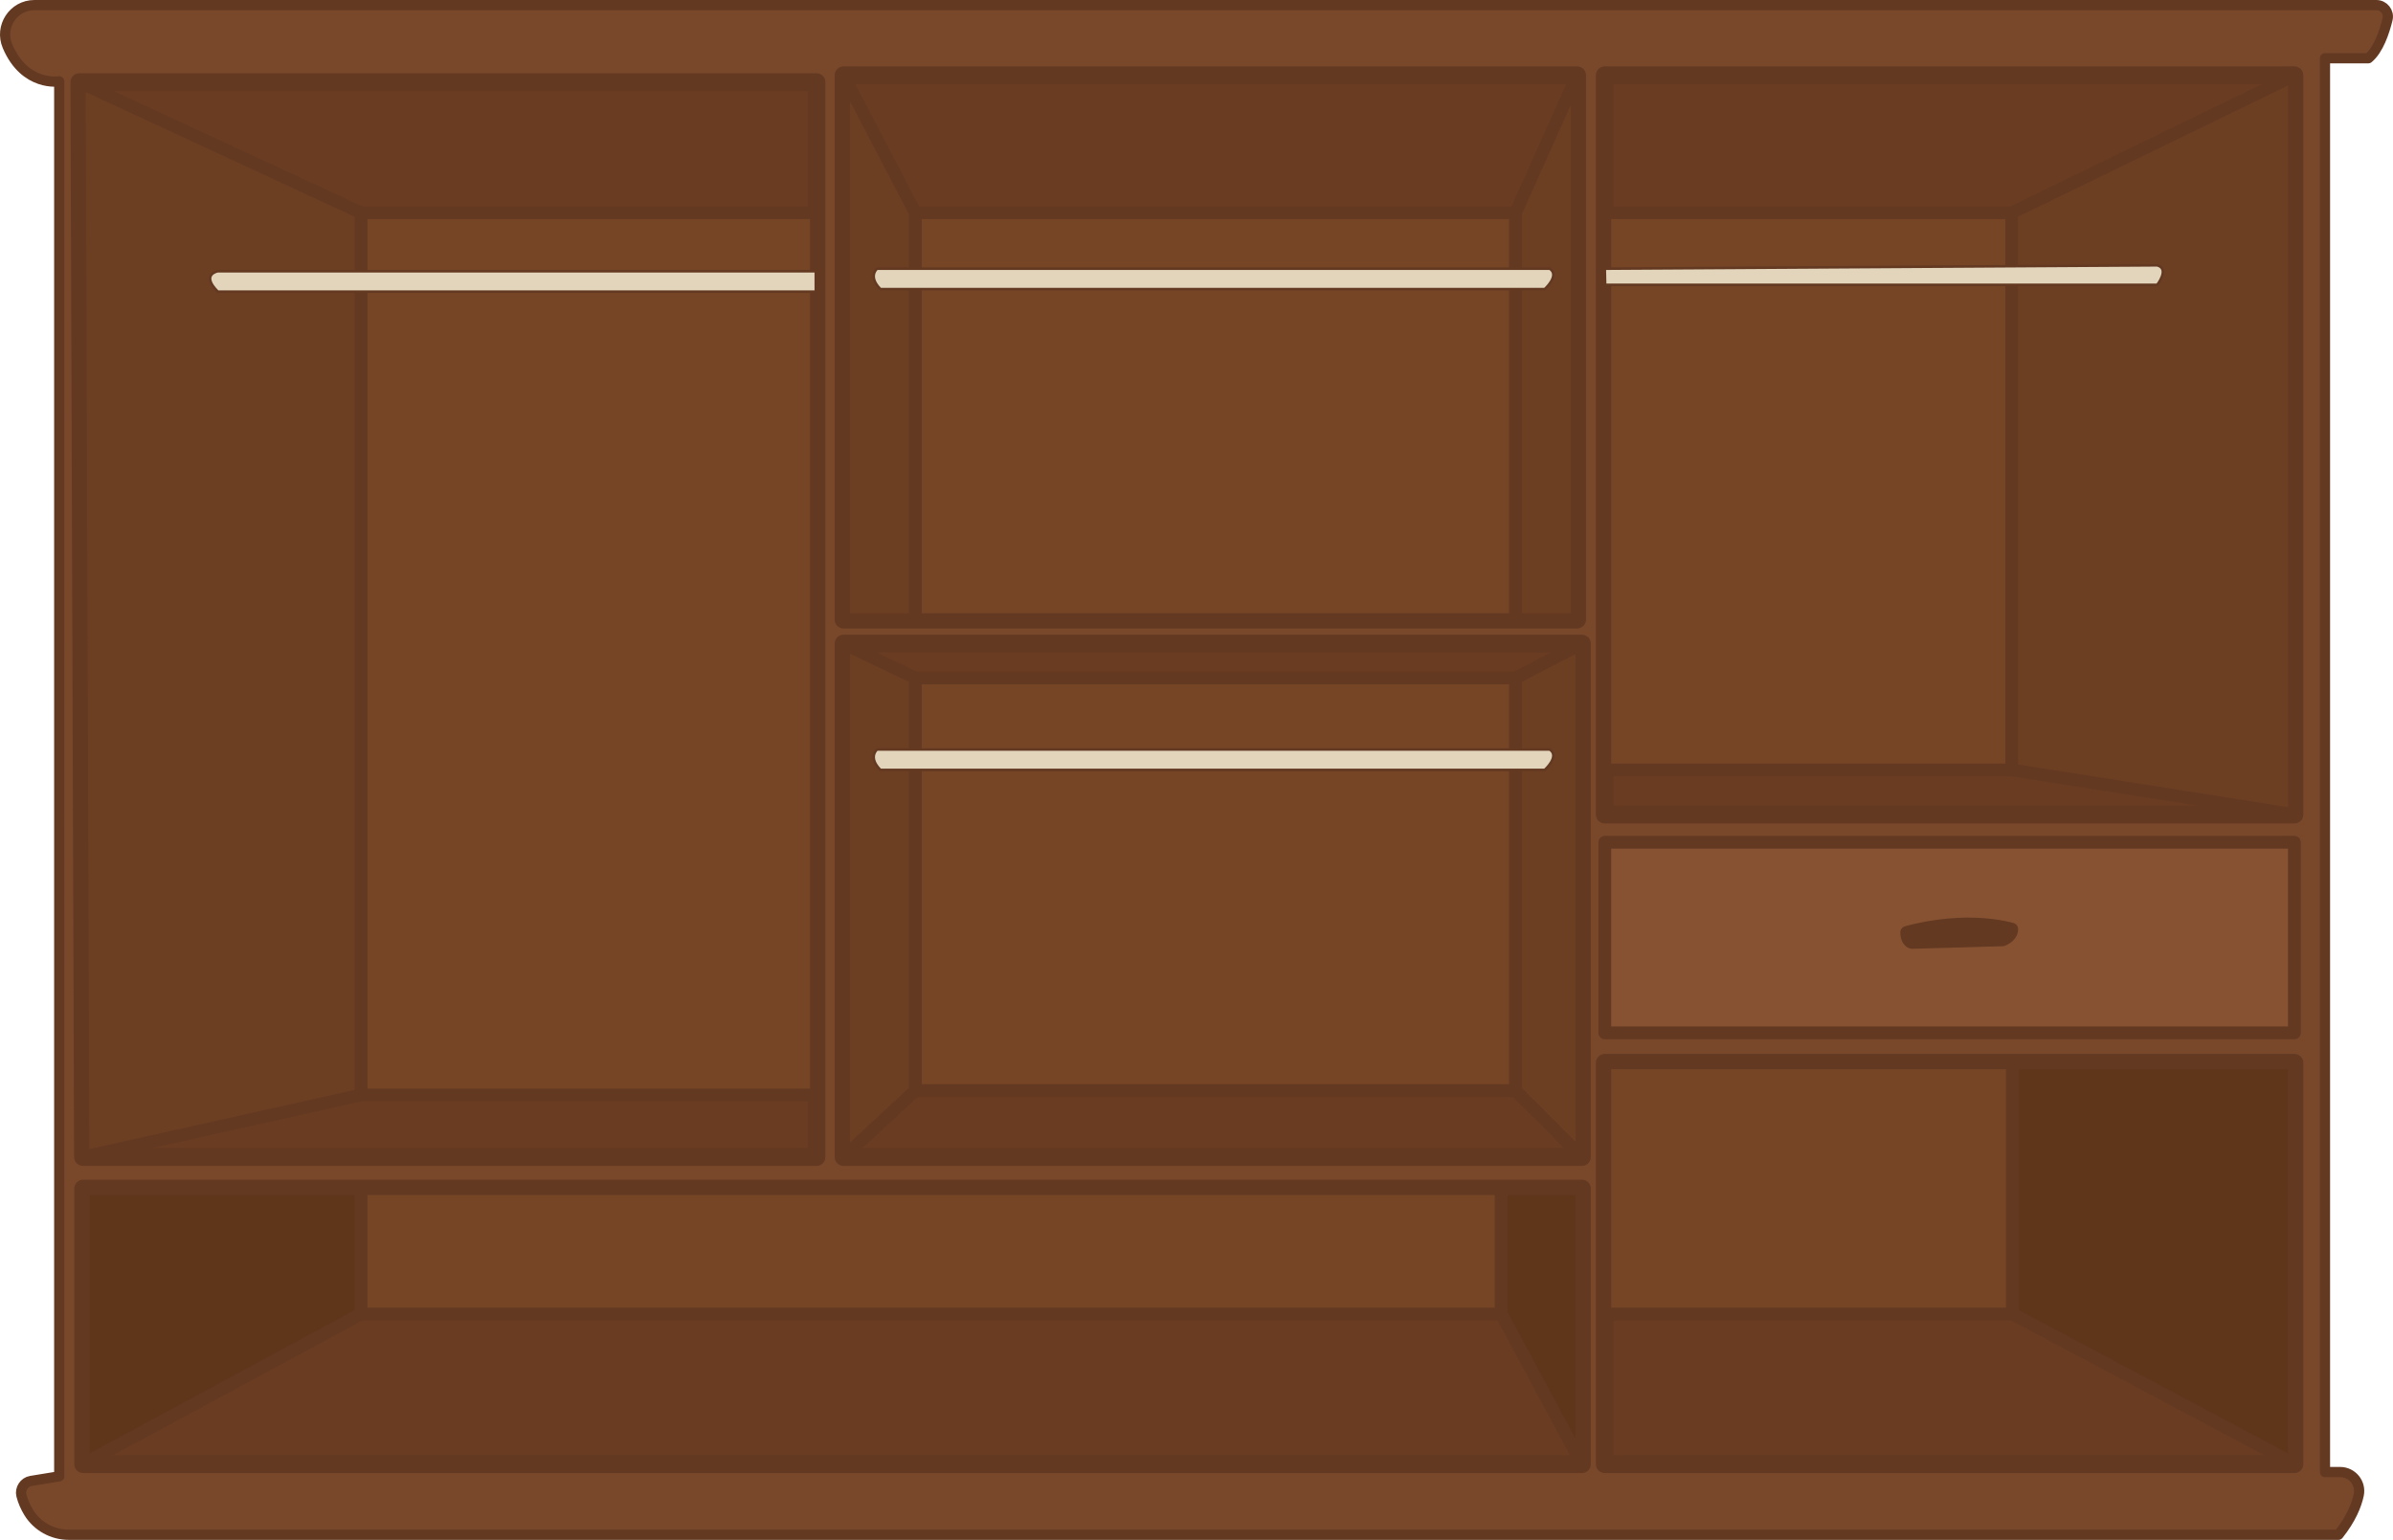 <?xml version="1.0" encoding="UTF-8"?>
<svg id="Layer_2" data-name="Layer 2" xmlns="http://www.w3.org/2000/svg" viewBox="0 0 937.53 603.34">
  <defs>
    <style>
      .cls-1 {
        fill: #865232;
      }

      .cls-1, .cls-2, .cls-3, .cls-4, .cls-5 {
        stroke-width: 5px;
      }

      .cls-1, .cls-2, .cls-3, .cls-4, .cls-5, .cls-6, .cls-7, .cls-8 {
        stroke: #633922;
        stroke-linejoin: round;
      }

      .cls-2 {
        fill: #6d3f22;
      }

      .cls-3 {
        fill: #60361b;
      }

      .cls-4 {
        fill: #633922;
      }

      .cls-5 {
        fill: #764526;
      }

      .cls-6 {
        fill: #6a3c21;
        stroke-width: 7px;
      }

      .cls-7 {
        fill: #e2d5bc;
      }

      .cls-8 {
        fill: #79482a;
        stroke-width: 4px;
      }
    </style>
  </defs>
  <g id="outer_frame">
    <path class="cls-8" d="m13.5,2c111.51,0,846.68,0,917.51,0,2.91,0,5.07,2.72,4.38,5.55-1.21,4.97-3.54,11.97-7.52,15.27h-16.99v553.95h5.94c4.72,0,8.26,4.33,7.29,8.94-.86,4.09-3.02,9.42-7.94,15.63H26.94c-6.39,0-12.35-3.29-15.69-8.74-1.21-1.97-2.25-4.23-2.87-6.71s1.08-5.19,3.72-5.63l11.11-1.82V31.87s-13.45,2.26-20.27-13.79C-.3,10.46,5.22,2,13.5,2Z"/>
  </g>
  <g id="inner_frames">
    <polygon class="cls-6" points="31.1 32.19 319.87 32.19 319.87 453.32 32.53 453.32 31.1 32.19"/>
    <rect class="cls-6" x="330.5" y="29.52" width="287.37" height="213.23"/>
    <rect class="cls-6" x="330.5" y="252.18" width="289.25" height="201.14"/>
    <rect class="cls-6" x="628.73" y="29.52" width="270.17" height="289.63"/>
    <rect class="cls-6" x="628.73" y="416.45" width="270.17" height="157.21"/>
    <rect class="cls-6" x="32.6" y="465.71" width="587.15" height="107.95"/>
  </g>
  <g id="back">
    <g>
      <rect class="cls-5" x="628.73" y="416.45" width="159.71" height="98.4"/>
      <rect class="cls-5" x="141.45" y="465.71" width="446.71" height="49.15"/>
    </g>
    <g>
      <rect class="cls-5" x="141.45" y="83.36" width="178.41" height="345.67"/>
      <rect class="cls-5" x="358.59" y="83.36" width="235.18" height="159.39"/>
      <rect class="cls-5" x="358.59" y="265.63" width="235.18" height="161.68"/>
      <rect class="cls-5" x="628.73" y="83.36" width="159.43" height="218.31"/>
    </g>
  </g>
  <g id="top_sides">
    <polygon class="cls-2" points="898.9 29.52 788.16 83.36 788.16 301.67 898.9 319.15 898.9 29.52"/>
    <polygon class="cls-2" points="31.1 32.19 141.45 83.36 141.45 429.03 32.53 453.32 31.1 32.19"/>
    <polygon class="cls-2" points="330.5 29.52 358.59 83.36 358.59 242.75 330.5 242.75 330.5 29.52"/>
    <polygon class="cls-2" points="617.86 29.52 593.77 83.36 593.77 242.75 617.86 242.75 617.86 29.52"/>
    <polygon class="cls-2" points="619.74 252.18 593.77 265.63 593.77 427.31 619.74 453.32 619.74 252.18"/>
    <polygon class="cls-2" points="330.5 252.18 330.5 453.32 358.59 427.31 358.59 265.63 330.5 252.18"/>
  </g>
  <g id="bot_sides">
    <g>
      <polygon class="cls-3" points="788.44 416.45 788.44 514.85 898.9 573.66 898.9 416.45 788.44 416.45"/>
      <polygon class="cls-3" points="588.16 514.85 619.74 573.66 619.74 465.71 588.16 465.71 588.16 514.85"/>
      <polygon class="cls-3" points="141.45 514.85 32.6 573.66 32.6 465.71 141.45 465.71 141.45 514.85"/>
    </g>
  </g>
  <g id="drawer">
    <rect class="cls-1" x="628.73" y="330.02" width="270.17" height="74.67"/>
    <path class="cls-4" d="m747,365.35s21.35-6.51,41.16-1.3c0,0,.29,2.63-3.61,4.19l-35.5,1.01s-2.04-.37-2.04-3.9Z"/>
    <g id="racks">
      <g>
        <path class="cls-7" d="m628.73,105.28l.14,6.33h216.28s5-6.33,0-7.66l-216.41,1.33Z"/>
        <path class="cls-7" d="m319.62,106.28H85.34s-6.83,1.17,0,8h234.27v-8Z"/>
        <path class="cls-7" d="m607.2,105.28h-263.6s-3.67,3,1.33,8h260.26s6-5.33,2-8Z"/>
      </g>
      <path class="cls-7" d="m607.2,293.67h-263.6s-3.67,3,1.33,8h260.26s6-5.33,2-8Z"/>
    </g>
  </g>
</svg>